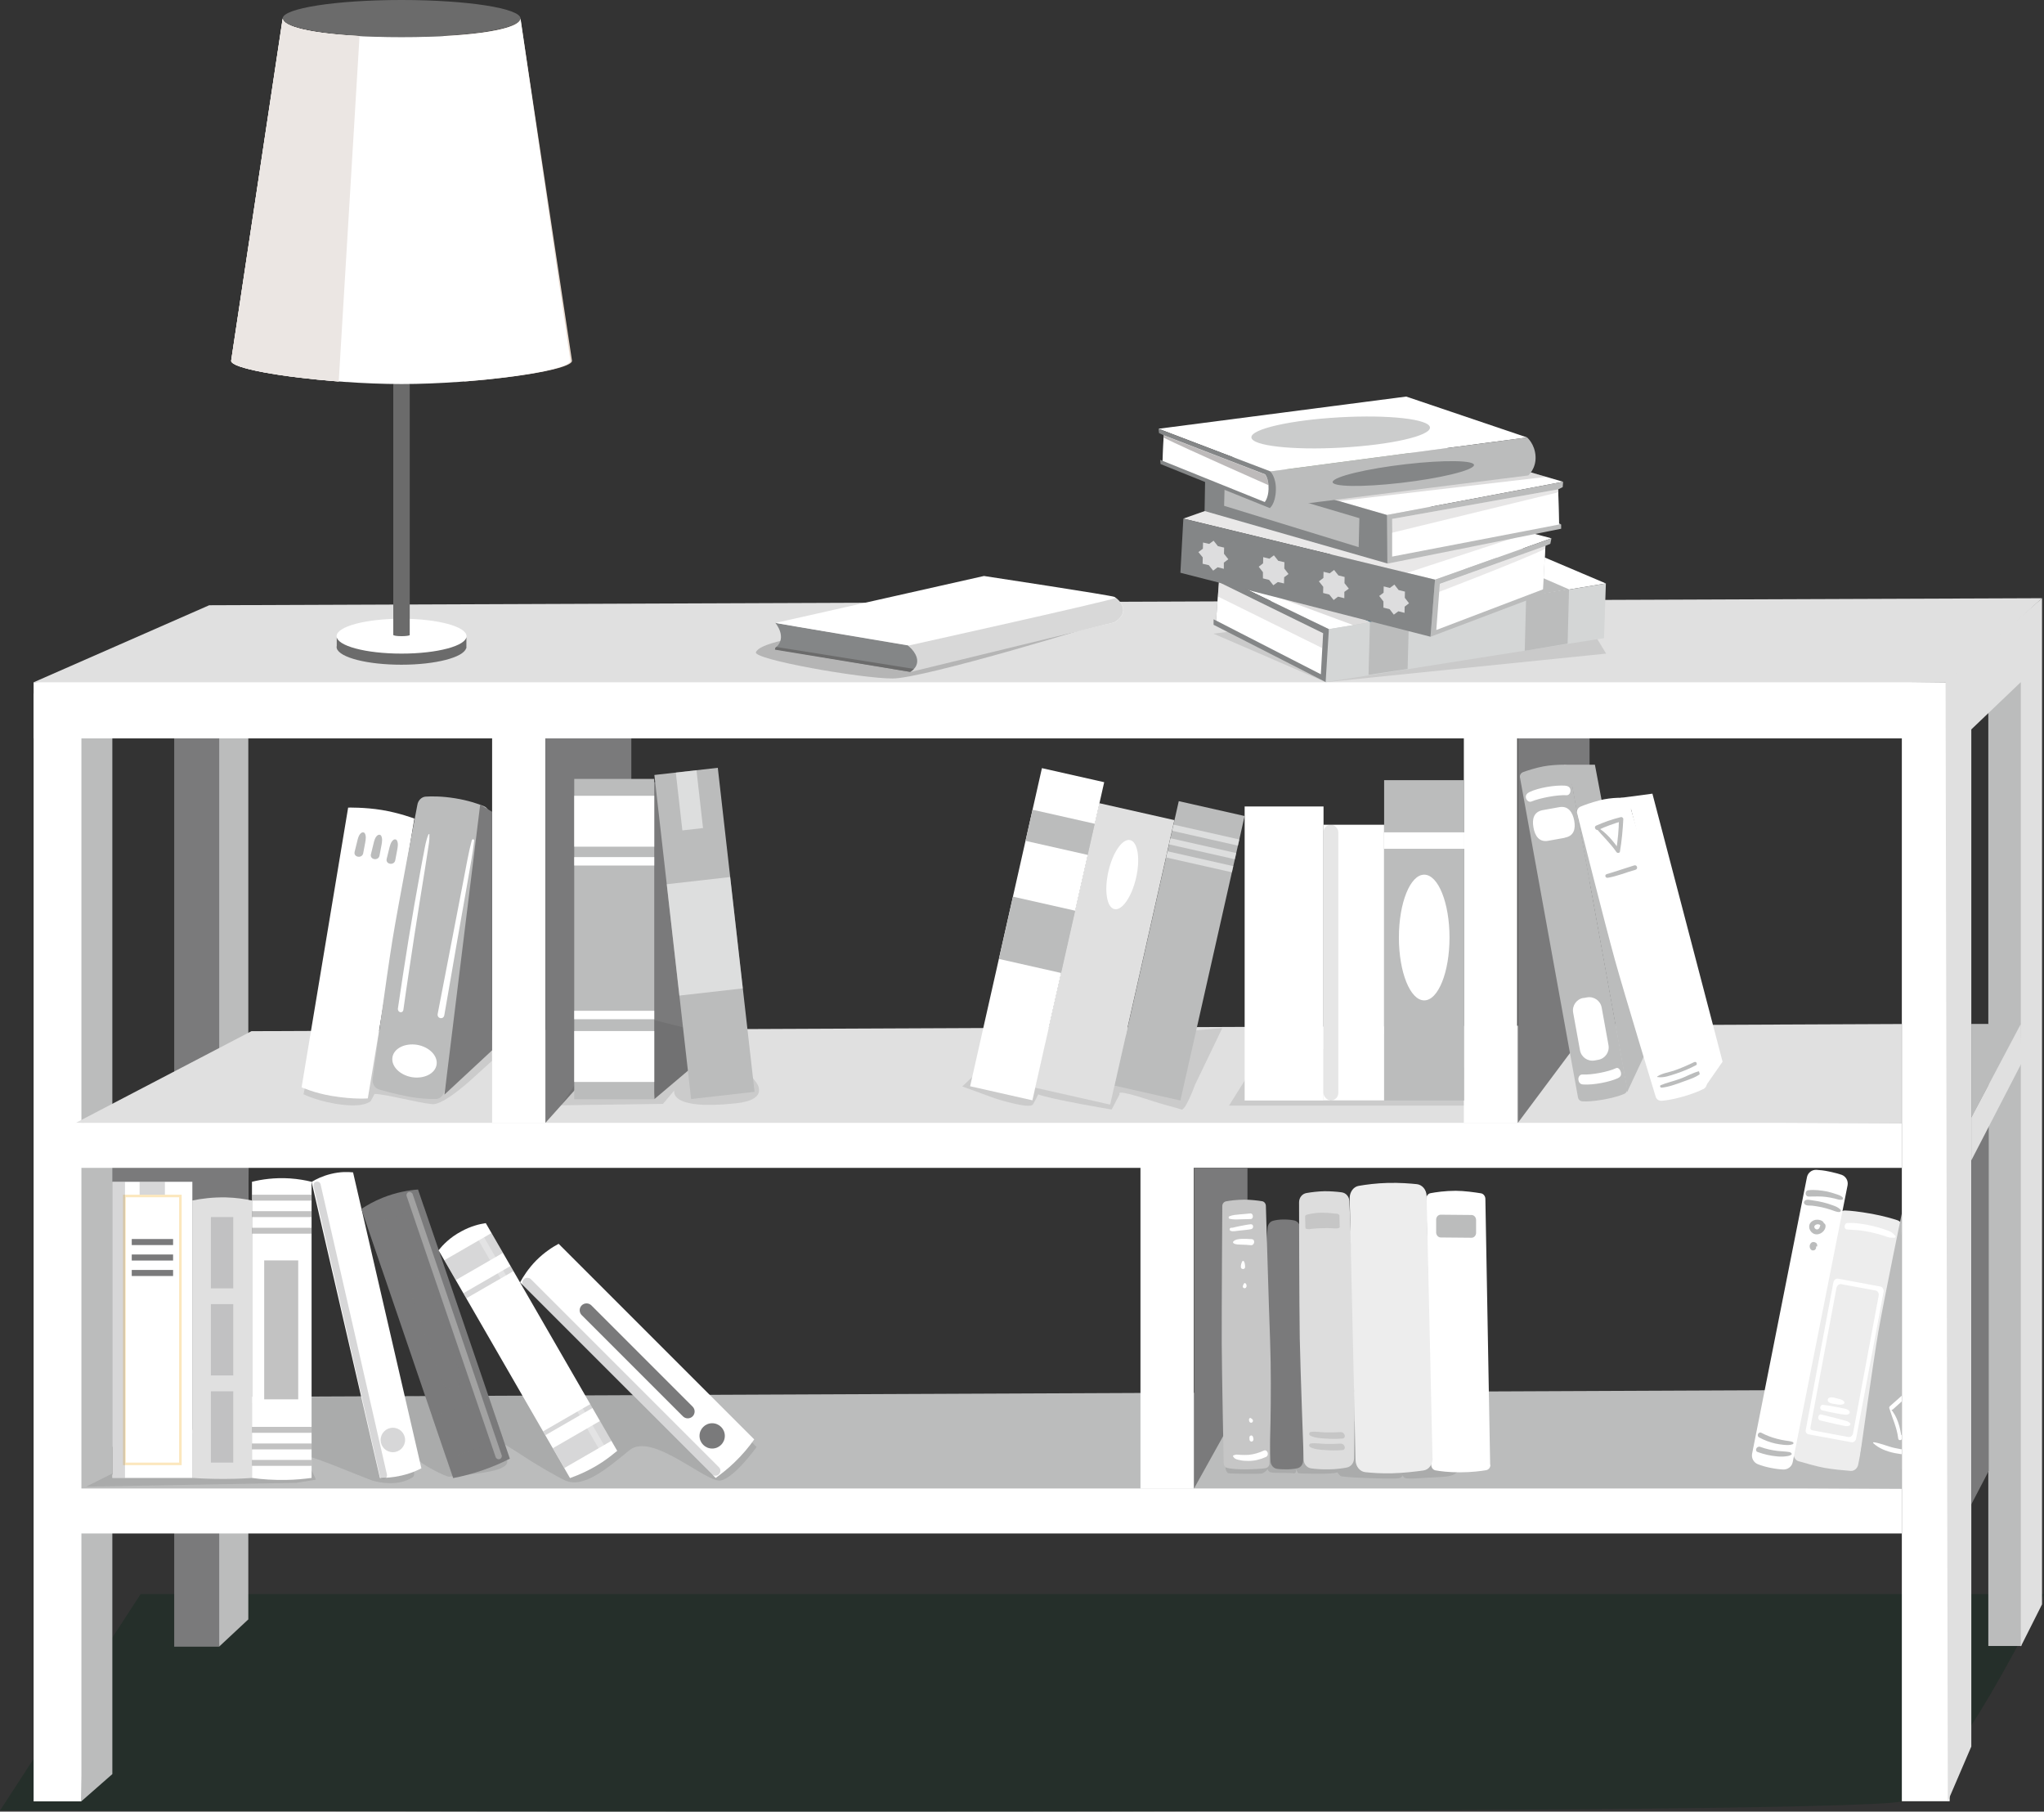 <?xml version="1.0" encoding="UTF-8"?><svg xmlns="http://www.w3.org/2000/svg" xmlns:xlink="http://www.w3.org/1999/xlink" viewBox="0 0 145.37 128.83"><rect x="0" y="0" width="145.37" height="128.83" fill="#333333" stroke="none"/><defs><style>.cls-1{opacity:.72;}.cls-2{fill:#ddd;}.cls-3{fill:#e7d9ce;}.cls-4,.cls-5{fill:#fff;}.cls-6{fill:#a7b89c;}.cls-7{fill:#ebe6e3;}.cls-8{fill:#d8d8d8;}.cls-9,.cls-10,.cls-11{fill:#7a7a7b;}.cls-9,.cls-5,.cls-12,.cls-13,.cls-14{opacity:.3;}.cls-15,.cls-16,.cls-17{opacity:.5;}.cls-18{fill:#1a556d;}.cls-5,.cls-14,.cls-17{mix-blend-mode:screen;}.cls-19{isolation:isolate;}.cls-20{fill:#e0e0e0;}.cls-21{opacity:.36;}.cls-21,.cls-22{fill:#6b6b6b;}.cls-23{fill:#2d2d2d;opacity:.12;}.cls-24{fill:#636363;}.cls-24,.cls-13,.cls-25,.cls-26,.cls-16,.cls-27,.cls-28{mix-blend-mode:multiply;}.cls-24,.cls-27{opacity:.17;}.cls-29{fill:#fc8e67;}.cls-30{opacity:.42;}.cls-30,.cls-31{fill:#848687;}.cls-32{fill:#ffeee1;}.cls-33{fill:#f6ae21;}.cls-25{opacity:.26;}.cls-25,.cls-26,.cls-16,.cls-27{fill:#7c7777;}.cls-34{clip-path:url(#clippath);}.cls-26{opacity:.18;}.cls-35{fill:none;}.cls-36{fill:#d4d6d6;}.cls-37,.cls-11{opacity:.46;}.cls-38{fill:#142b20;opacity:.45;}.cls-39{fill:#c6c6c6;}.cls-40{fill:#2f4c27;}.cls-41{fill:#bbbcbc;}.cls-42{fill:#ededed;}</style><clipPath id="clippath"><rect class="cls-35" x="120.24" y="83.19" width="15.01" height="22.66"/></clipPath></defs><g class="cls-19"><g id="Layer_2"><g id="Bibliotheque"><path class="cls-38" d="m145.37,113.36s-6.63,13.82-10.11,14.74c-4.15,1.1-135.25.64-135.25.64l9.99-15.38"/><g><g><polygon class="cls-41" points="17.66 115.16 15.59 117.09 14.32 52.03 17.66 52.03 17.66 115.16"/><rect class="cls-10" x="12.39" y="49.32" width="3.2" height="67.78"/></g><polyline class="cls-10" points="17.66 86.15 3.42 110.81 4.42 83.05 17.7 81.33"/><g><polygon class="cls-41" points="7.99 126.16 5.79 128.09 4.44 52.03 7.99 52.03 7.99 126.16"/><rect class="cls-4" x="2.39" y="49.32" width="3.4" height="78.78"/></g><rect class="cls-41" x="141.41" y="47.44" width="2.35" height="69.61"/><rect class="cls-4" x="135.25" y="49.32" width="3.4" height="78.78" transform="translate(273.91 177.41) rotate(180)"/><polyline class="cls-4" points="16.4 103.29 10.95 103.29 8.15 105.13 8.15 107.97"/><polyline class="cls-20" points="135.25 72.82 17.88 73.33 5.39 79.85 15.07 80.49 135.25 79.85"/><rect class="cls-4" x="35" y="50.52" width="3.79" height="29.33" transform="translate(73.79 130.37) rotate(-180)"/><polygon class="cls-10" points="38.79 79.85 44.9 73.02 44.9 48.85 38.79 49.85 38.79 79.85"/><rect class="cls-4" x="5.39" y="79.85" width="129.86" height="3.2"/><polyline class="cls-20" points="138.66 48.52 145.23 42.54 14.88 43.04 2.39 48.52 16.07 49.96"/><rect class="cls-4" x="104.11" y="50.52" width="3.79" height="29.33"/><polygon class="cls-10" points="107.95 79.85 113.05 73.02 113.05 48.85 107.95 49.85 107.95 79.85"/><polygon class="cls-4" points="138.66 48.52 2.39 48.52 2.39 52.51 138.66 52.51 138.66 51.54 138.66 49.74 138.66 48.52"/><polyline class="cls-41" points="135.25 98.82 17.88 99.33 6.22 105.85 15.07 106.49 135.25 105.85"/><rect class="cls-4" x="5.39" y="105.85" width="129.86" height="3.2"/><rect class="cls-4" x="81.11" y="81.94" width="3.79" height="23.92"/><polygon class="cls-10" points="84.92 105.85 88.72 99.02 88.72 83.05 84.92 83.05 84.92 105.85"/></g><g><g><path class="cls-22" d="m23.95,46.1s-.01-.05-.01-.08,0-.05.01-.08v-.6h.72c.82-.35,2.26-.59,3.89-.59s3.07.23,3.89.59h.72v.67s0,0,0,0,0,0,0,0v.09h-.02c-.19.65-2.17,1.17-4.6,1.17s-4.41-.51-4.6-1.17h0v-.02Z"/><ellipse class="cls-4" cx="28.56" cy="45.24" rx="4.62" ry="1.24"/></g><g><ellipse class="cls-22" cx="28.56" cy="1.32" rx="8.46" ry="1.32"/><path class="cls-32" d="m16.44,25.66c0,.53,3.65,1.16,7.65,1.47l1.48-24.57c-3.44-.18-5.46-.67-5.46-1.25l-3.67,24.34Z"/><path class="cls-3" d="m40.68,25.66c0,.53-3.65,1.16-7.65,1.47l-1.48-24.57c3.44-.18,5.46-.67,5.46-1.25l3.67,24.34Z"/><path class="cls-22" d="m27.97,26.69v18.45s0,.01,0,.01c0,.05.26.09.59.09s.57-.04.58-.08c0,0,0,0,0,0,0,0,0,0,0-.01v-18.45c0-.18-.22-.33-.48-.33h-.21c-.27,0-.48.15-.48.33Z"/><path class="cls-4" d="m20.1,1.32c0,.73,3.22,1.32,8.46,1.32s8.46-.59,8.46-1.32l3.55,24.34c0,.73-6.77,1.65-12.01,1.65s-12.12-.92-12.12-1.65L20.1,1.32Z"/><path class="cls-7" d="m16.44,25.66c0,.53,3.65,1.16,7.65,1.47l1.48-24.57c-3.44-.18-5.46-.67-5.46-1.25l-3.67,24.34Z"/></g></g><path class="cls-40" d="m138.66,48.52v79.57s0-79.57,0-79.57Z"/><polygon class="cls-20" points="145.23 42.54 145.23 114.09 143.72 117.09 143.72 48.51 140.2 51.87 140.2 124.2 138.53 128.09 138.37 48.51 145.23 42.54"/><polygon class="cls-10" points="140.2 72.82 141.44 72.82 141.44 104.6 140.2 106.98 140.2 72.82"/><polygon class="cls-41" points="140.2 79.47 140.2 72.82 143.72 72.82 140.2 79.47"/><polygon class="cls-20" points="140.2 79.47 143.72 72.82 143.76 75.63 140.2 82.52 140.2 79.47"/><g><path class="cls-21" d="m55.85,45.5s-1.89.36-2.09.88,7.49,1.87,9.72,1.87,15.21-3.95,14.93-3.95-2.17-.68-5.31-.58l-6.6-.19-10.66,1.97Z"/><g><path class="cls-31" d="m64.74,47.78s1.83-1.24-.14-1.88l-9.46-1.61s.88,1.03.04,1.75c-.04.04.09.1.04.14l9.51,1.6Z"/><path class="cls-4" d="m64.6,45.9s-9.43-1.58-9.45-1.6l14.83-3.34s9.16,1.39,9.29,1.49c1.41,1.05-.02,1.81-.02,1.81l-13.72,3.21s.7-.22-.93-1.55Z"/><path class="cls-22" d="m55.23,46.01l9.78,1.56c0,.1-.27.21-.27.21l-9.62-1.58c0-.09,0-.12.06-.17"/><path class="cls-8" d="m79.35,42.52c-.54.24-14.44,3.32-14.75,3.39,1.34,1.23.14,1.88.14,1.88l14.5-3.53s1.37-.72.11-1.74Z"/></g></g><polyline class="cls-10" points="46.54 78.16 49.53 75.63 46.68 55.59 45.44 55.87"/><path class="cls-23" d="m50.87,73.26l2.89,3.68s1.06,1.26-1.43,1.52c-4.85.52-4.37-.92-4.37-.92l-.81.96-7.24.1,4.4-6.62,5.22,1.32,1.34-.05Z"/><g><rect class="cls-41" x="40.84" y="55.39" width="5.69" height="22.78"/><rect class="cls-41" x="47.83" y="54.79" width="4.54" height="23.19" transform="translate(-7.16 6.06) rotate(-6.47)"/><g class="cls-17"><rect class="cls-4" x="47.85" y="62.6" width="4.54" height="7.97" transform="translate(-7.18 6.07) rotate(-6.47)"/></g><g class="cls-17"><rect class="cls-4" x="48.29" y="54.85" width="1.48" height="4.14" transform="translate(-6.1 5.88) rotate(-6.47)"/></g><rect class="cls-4" x="40.84" y="56.59" width="5.69" height="3.62"/><rect class="cls-4" x="40.84" y="73.32" width="5.69" height="3.62"/><rect class="cls-4" x="40.84" y="71.88" width="5.69" height=".6"/><rect class="cls-4" x="40.84" y="60.95" width="5.69" height=".6"/></g><path class="cls-23" d="m104.11,78.62h-16.7l1.9-3.03c2.56-.31,10.7-2.48,10.7-2.48l4.11,2.81"/><path class="cls-23" d="m86.93,73.11l-1.93,4.01s-.69,1.89-.98,1.78c-.44-.16-1.25-.33-2.23-.66-2.59-.86-2.16-.43-2.16-.43l-.57,1.09s-4.43-.74-5.22-1.08c0,0-.28.58-.38.72-.23.36-2.66-.42-2.66-.42l-2.36-.86,2.08-1.98,1.44-.91"/><g><rect class="cls-4" x="94.13" y="58.65" width="4.31" height="19.6"/><rect class="cls-41" x="98.44" y="55.48" width="5.69" height="22.78"/><rect class="cls-4" x="88.52" y="57.35" width="5.61" height="20.91"/><rect class="cls-41" x="73.52" y="65.21" width="20.74" height="4.8" transform="translate(-.53 134.56) rotate(-77.28)"/><g class="cls-15"><rect class="cls-4" x="85.53" y="57" width=".45" height="4.8" transform="translate(8.93 129.96) rotate(-77.28)"/></g><g class="cls-15"><rect class="cls-4" x="85.31" y="57.96" width=".45" height="4.8" transform="translate(7.82 130.5) rotate(-77.28)"/></g><g class="cls-15"><rect class="cls-4" x="85.1" y="58.89" width=".45" height="4.8" transform="translate(6.75 131.02) rotate(-77.28)"/></g><rect class="cls-20" x="68.2" y="65.09" width="20.74" height="5.48" transform="translate(-4.9 129.54) rotate(-77.28)"/><rect class="cls-4" x="62.18" y="64.17" width="23.19" height="4.54" transform="translate(-7.29 123.77) rotate(-77.28)"/><g class="cls-28"><rect class="cls-41" x="74.27" y="56.92" width="2.27" height="4.54" transform="translate(1.06 119.71) rotate(-77.28)"/></g><g class="cls-28"><rect class="cls-41" x="71.49" y="64.21" width="4.54" height="4.54" transform="translate(-7.33 123.79) rotate(-77.28)"/></g><path class="cls-4" d="m80.8,62.42c-.31,1.36-1,2.35-1.54,2.23-.55-.12-.74-1.32-.43-2.68.31-1.36,1-2.35,1.54-2.23.55.12.74,1.32.43,2.68Z"/><ellipse class="cls-4" cx="101.29" cy="66.67" rx="1.8" ry="4.47"/><rect class="cls-4" x="98.43" y="59.19" width="5.71" height="1.17"/><rect class="cls-23" x="94.13" y="58.65" width="1.05" height="19.6" rx=".52" ry=".52"/></g><path class="cls-23" d="m49.93,99.06l3.88,3.84s-1.54,2.16-2.54,2.38-4.88-3.47-6.49-2.16-3.31,2.78-4.63,2.14c-.68-.33-2.21-1.23-2.93-1.71-.35-.24-1.75-1.13-1.93-1.15-.23-.03-.23.35-.41.46-.23.15,1.2.66,1.2,1.06,0,.67-1.71.84-4.14,1.09-.22.02-2.02-.89-2.25-1.25-.24-.38,0-.38-.33-.17-.39.25.37,1.22-.02,1.47-1.02.65-2.37.37-2.84.23-.37-.11-4.11-1.68-4.47-1.68-.39,0,.64-.81-.24,0-.13.12.79,1.65.65,1.62l-1.38.22-14.93.27,12.59-6.34"/><g><path class="cls-20" d="m17.92,105.1c-.4.03-.8.05-1.22.06-1.07.03-2.08,0-3.02-.06v-19.73c.63-.13,1.45-.24,2.4-.22.7.02,1.32.11,1.84.22v19.73Z"/><path class="cls-4" d="m22.15,105.1c-.53.07-1.12.13-1.76.14-.93.02-1.76-.04-2.47-.14v-21.06c.68-.17,1.61-.31,2.7-.24.58.04,1.1.13,1.54.24v21.06Z"/><rect class="cls-4" x="7.99" y="84.04" width="5.69" height="21.06"/><g class="cls-14"><path class="cls-33" d="m12.74,85.14v18.87h-3.8v-18.87h3.8Zm.18-.18h-4.17v19.23h4.17v-19.23h0Z"/></g><path class="cls-4" d="m29.96,104.42c-.35.18-.82.38-1.4.51-.61.14-1.14.17-1.54.17-1.62-7.02-3.24-14.04-4.86-21.05.31-.19.77-.42,1.38-.57.65-.16,1.2-.15,1.57-.11,1.62,7.02,3.24,14.04,4.86,21.05Z"/><path class="cls-10" d="m36.26,103.73c-.54.28-1.18.56-1.9.81-.78.27-1.5.45-2.13.57-2.18-6.38-4.35-12.76-6.53-19.14.4-.26.9-.55,1.5-.79.99-.4,1.88-.54,2.53-.59,2.18,6.38,4.35,12.76,6.53,19.14Z"/><g class="cls-14"><rect class="cls-10" x="26.52" y="86.4" width="4.26" height="3.19" transform="translate(-26.87 13.96) rotate(-18.83)"/></g><g class="cls-14"><path class="cls-10" d="m32.31,98.72c-.38.13-.78-.07-.91-.45l-2.23-6.54c-.13-.38.07-.78.45-.91.38-.13.78.07.91.45l2.23,6.54c.13.38-.07.78-.45.91Z"/></g><g class="cls-14"><rect class="cls-10" x="31.14" y="99.95" width="4.26" height="3.19" transform="translate(-31 16.18) rotate(-18.83)"/></g><path class="cls-4" d="m43.9,103.17c-.31.26-.66.53-1.06.8-.83.55-1.63.9-2.3,1.14-3.12-5.4-6.24-10.8-9.35-16.2.29-.36.8-.91,1.61-1.34.69-.38,1.32-.53,1.75-.59,3.12,5.4,6.24,10.8,9.35,16.2Z"/><g class="cls-13"><rect class="cls-10" x="31.76" y="88.54" width="3.87" height="1.63" transform="translate(-40.17 28.82) rotate(-30)"/></g><g class="cls-13"><rect class="cls-10" x="32.8" y="90.96" width="3.87" height=".42" transform="translate(-40.93 29.59) rotate(-30)"/></g><g class="cls-13"><rect class="cls-10" x="38.45" y="100.79" width="3.87" height=".32" transform="translate(-45.06 33.72) rotate(-30)"/></g><g class="cls-13"><rect class="cls-10" x="39.47" y="101.9" width="3.87" height="1.63" transform="translate(-45.81 34.47) rotate(-30)"/></g><path class="cls-4" d="m53.64,102.36c-.35.5-.82,1.08-1.43,1.66-.46.44-.91.79-1.31,1.08-4.64-4.64-9.27-9.27-13.91-13.91.23-.42.59-.99,1.15-1.56.58-.58,1.16-.95,1.59-1.18,4.64,4.64,9.27,9.27,13.91,13.91Z"/><path class="cls-10" d="m49.26,100.72c-.19.19-.5.19-.69,0l-7.2-7.2c-.19-.19-.19-.5,0-.69.19-.19.5-.19.69,0l7.2,7.2c.19.19.19.5,0,.69Z"/><g class="cls-12"><rect class="cls-10" x="9.93" y="84.04" width="1.8" height=".92"/></g><rect class="cls-10" x="9.37" y="88.11" width="2.94" height=".43"/><rect class="cls-10" x="9.37" y="89.21" width="2.94" height=".43"/><rect class="cls-10" x="9.37" y="90.31" width="2.94" height=".43"/><g class="cls-13"><rect class="cls-10" x="15" y="86.55" width="1.59" height="5.07"/></g><g class="cls-13"><rect class="cls-10" x="15" y="92.74" width="1.59" height="5.07"/></g><g class="cls-13"><rect class="cls-10" x="15" y="98.94" width="1.59" height="5.07"/></g><g class="cls-37"><g class="cls-28"><rect class="cls-10" x="17.92" y="84.96" width="4.24" height=".42"/></g></g><g class="cls-28"><rect class="cls-11" x="17.92" y="86.13" width="4.24" height=".42"/></g><g class="cls-28"><rect class="cls-11" x="17.92" y="87.31" width="4.24" height=".42"/></g><g class="cls-28"><rect class="cls-11" x="17.92" y="101.47" width="4.24" height=".42"/></g><g class="cls-28"><rect class="cls-11" x="17.92" y="102.65" width="4.24" height=".42"/></g><g class="cls-28"><rect class="cls-11" x="17.92" y="103.82" width="4.24" height=".42"/></g><g class="cls-37"><g class="cls-28"><rect class="cls-10" x="18.79" y="89.63" width="2.42" height="9.88"/></g></g><g class="cls-12"><circle class="cls-10" cx="27.94" cy="102.4" r=".87"/></g><circle class="cls-10" cx="50.65" cy="102.11" r=".9"/><rect class="cls-5" x="32.08" y="84.23" width=".45" height="20.06" rx=".22" ry=".22" transform="translate(-28.7 15.48) rotate(-18.83)"/><rect class="cls-5" x="38.24" y="86" width=".45" height="18.83" rx=".22" ry=".22" transform="translate(-42.56 32.02) rotate(-30)"/><rect class="cls-9" x="43.83" y="88.1" width=".72" height="19.62" rx=".35" ry=".35" transform="translate(-56.29 59.92) rotate(-45)"/><g class="cls-13"><path class="cls-10" d="m27.33,105.17c-.14.03-.28-.05-.31-.19l-4.72-20.64c-.03-.14.05-.28.19-.31.14-.03.28.05.31.19l4.72,20.64c.03.14-.05.28-.19.31Z"/></g><g class="cls-13"><rect class="cls-10" x="7.99" y="84.04" width=".9" height="21.06"/></g></g><g><polygon class="cls-24" points="114.23 46.48 112.16 43.09 91.17 44.46 86.3 45.06 94.28 48.51 114.23 46.48"/><polygon class="cls-4" points="108.07 45.98 102.63 43.53 95.89 44.64 100.95 47.18 108.07 45.98"/></g><g><polygon class="cls-4" points="114.21 41.49 105.33 37.72 86.34 40.79 94.51 44.74 114.21 41.49"/><polygon class="cls-25" points="109.29 42.35 100.42 38.57 86.34 40.79 96.26 44.46 109.29 42.35"/><path class="cls-31" d="m86.34,40.79v.41s.35.2.35.2l-.2,2.73-.18-.09v.39s7.97,4.07,7.97,4.07c0,0,.34-.15.43-1.05.13-1.27-.2-2.71-.2-2.71l-8.17-3.95Z"/><polygon class="cls-36" points="94.51 44.74 94.28 48.51 114.08 45.38 114.21 41.49 94.51 44.74"/><polygon class="cls-41" points="100.21 43.8 97.43 44.22 97.33 47.99 100.11 47.57 100.21 43.8"/><polygon class="cls-41" points="111.59 41.91 108.54 42.42 108.44 46.28 111.49 45.77 111.59 41.91"/><polygon class="cls-18" points="100.21 43.8 97.43 44.22 88.68 40.33 91.46 39.91 100.21 43.8"/><polygon class="cls-41" points="111.59 41.91 108.54 42.42 99.79 38.62 102.84 38.11 111.59 41.91"/><polygon class="cls-4" points="86.49 44.13 93.94 47.95 94.1 45.03 86.69 41.4 86.49 44.13"/><polygon class="cls-26" points="86.62 42.42 94.04 46.09 94.1 45.03 86.69 41.4 86.62 42.42"/></g><g><polygon class="cls-4" points="84.16 36.88 93.08 33.74 110.34 38.28 102.06 41.22 84.16 36.88"/><polygon class="cls-27" points="84.16 36.88 93.08 33.74 108.8 37.88 100.06 40.74 84.16 36.88"/><polygon class="cls-41" points="110.34 38.28 110.26 38.67 109.91 38.82 109.74 41.91 109.74 41.8 109.92 41.85 109.86 42.21 101.74 45.28 102.06 41.22 110.34 38.28"/><polygon class="cls-31" points="102.06 41.22 101.74 45.28 83.95 40.73 84.16 36.88 102.06 41.22"/><g class="cls-1"><polygon class="cls-4" points="87.04 40.01 87.36 39.77 87.05 39.38 87.06 38.94 86.62 38.84 86.31 38.45 86 38.68 85.56 38.58 85.55 39.02 85.23 39.26 85.54 39.64 85.53 40.09 85.97 40.19 86.28 40.58 86.6 40.34 87.04 40.45 87.04 40.01"/><polygon class="cls-4" points="91.33 41.05 91.64 40.82 91.34 40.43 91.35 39.98 90.91 39.88 90.6 39.49 90.28 39.73 89.84 39.62 89.83 40.06 89.52 40.3 89.82 40.69 89.82 41.13 90.26 41.24 90.56 41.62 90.88 41.39 91.32 41.49 91.33 41.05"/><polygon class="cls-4" points="95.61 42.09 95.93 41.86 95.62 41.47 95.63 41.03 95.19 40.92 94.88 40.53 94.57 40.77 94.13 40.66 94.12 41.1 93.8 41.34 94.11 41.73 94.1 42.17 94.54 42.28 94.85 42.67 95.16 42.43 95.61 42.54 95.61 42.09"/><polygon class="cls-4" points="99.9 43.14 100.21 42.9 99.91 42.51 99.92 42.07 99.47 41.96 99.17 41.57 98.85 41.81 98.41 41.7 98.4 42.15 98.09 42.38 98.39 42.77 98.39 43.21 98.83 43.32 99.13 43.71 99.45 43.47 99.89 43.58 99.9 43.14"/></g><polygon class="cls-4" points="109.74 41.91 102.15 44.8 102.4 41.52 109.91 38.82 109.74 41.91"/><path class="cls-27" d="m109.9,39.02v-.2s-7.5,2.71-7.5,2.71l-.05.56s5.8-2.22,7.55-3.06Z"/></g><g><polygon class="cls-4" points="85.73 32.88 98.58 30.6 111.17 34.26 98.64 36.62 85.73 32.88"/><polygon class="cls-6" points="90.63 33.16 98.55 31.73 103.98 33.35 96.14 34.83 90.63 33.16"/><path class="cls-41" d="m111.17,34.26l-.03.38-.32.16.06,2.51v-.1s.15.09.15.09v.3s-12.35,2.48-12.35,2.48c0,0-.31-.16-.35-.99-.06-1.17.31-2.47.31-2.47l12.53-2.36Z"/><polygon class="cls-31" points="98.64 36.62 98.67 40.07 85.67 36.34 85.73 32.88 98.64 36.62"/><polygon class="cls-41" points="87.11 34.01 96.68 36.85 96.63 38.91 87.06 35.97 87.11 34.01"/><polygon class="cls-25" points="86.62 32.72 98.58 30.6 109.98 33.91 95.24 35.63 86.62 32.72"/><polygon class="cls-4" points="110.88 37.3 99.01 39.58 99.01 36.9 110.82 34.8 110.88 37.3"/><polygon class="cls-26" points="110.86 35 98.98 37.89 99.01 36.9 110.82 34.8 110.86 35"/></g><g><polygon class="cls-4" points="108.61 31.11 100.01 28.2 82.39 30.49 90.34 33.52 108.61 31.11"/><path class="cls-31" d="m82.39,30.49l.04.31.33.15-.08,1.82-.17-.07.03.3,7.77,3.13s.72-.17.68-1.13c-.05-1.14-.65-1.48-.65-1.48l-7.95-3.03Z"/><path class="cls-41" d="m90.34,33.52s.43.4.4,1.34c-.03.98-.43,1.27-.43,1.27l18.38-2.32s.56-.48.52-1.34c-.04-.89-.6-1.36-.6-1.36l-18.27,2.42Z"/><path class="cls-4" d="m82.68,32.77l7.27,2.93s.25-.28.27-.92c.02-.78-.25-1.05-.25-1.05l-7.21-2.78-.08,1.82Z"/><path class="cls-16" d="m82.75,31.12v-.16s7.21,2.78,7.21,2.78c0,0,.21.2.25.76,0,0-5.8-2.56-7.46-3.38Z"/><path class="cls-31" d="m104.83,33.09c-.1.37-2.42.93-5.2,1.25-2.77.32-4.94.28-4.85-.08.1-.37,2.42-.93,5.2-1.25,2.77-.32,4.94-.28,4.85.08Z"/><ellipse class="cls-30" cx="95.35" cy="30.76" rx="6.36" ry="1.08" transform="translate(-1.56 5.33) rotate(-3.18)"/></g><path class="cls-23" d="m34.89,74.04l-1.08-.79-10.88-2.96s-1.26,7.38-1.35,7.52c0,0,1.1.56,2.77.75s2.02-.27,2.02-.27l.27-.5c.89.03,2.99.62,4.1.73.87.09,3.1-2.04,3.1-2.04l1.15-1.04-.05-3.17"/><g><g><path class="cls-4" d="m26.16,78.11s-.99.09-2.59-.18c-1.21-.2-2.12-.61-2.12-.61l3.31-19.89s1.18-.03,2.39.17c1.23.2,2.32.61,2.32.61l-3.31,19.89Z"/><path class="cls-41" d="m27.1,59.42c.12.2.07.47.03.69-.05.25-.09.49-.14.74-.08.39-.7.29-.61-.1.06-.25.12-.49.18-.73.05-.21.11-.5.31-.63.07-.05.19-.04.24.04h0Z"/><path class="cls-41" d="m28.22,59.75c.12.2.07.47.03.69-.05.25-.09.49-.14.74-.08.39-.7.29-.61-.1.06-.25.12-.49.18-.73.05-.21.12-.5.31-.63.07-.05.19-.04.24.04h0Z"/><path class="cls-41" d="m25.94,59.25c.12.2.07.47.03.69-.05.25-.09.49-.14.74-.08.39-.7.29-.61-.1.06-.25.12-.49.18-.73.05-.21.11-.5.31-.63.07-.05.19-.04.24.04h0Z"/></g><g><path class="cls-41" d="m26.51,76.68c-.06.35.12.68.41.78.42.13,1.11.32,2.14.52.82.16,1.5.18,1.94.17.3,0,.56-.26.61-.6,0,0,1.27-6.66,1.85-9.95.42-2.35,1.33-9.51,1.33-9.51.05-.33-.1-.65-.37-.76-.42-.17-1.12-.41-2.04-.56-.92-.15-1.66-.15-2.11-.12-.29.02-.54.27-.59.6,0,0-1.38,7.19-1.77,9.6-.4,2.45-1.4,9.83-1.4,9.83Z"/><path class="cls-4" d="m27.91,75.19c-.1.63.52,1.26,1.38,1.41.87.14,1.66-.25,1.76-.89.1-.63-.52-1.26-1.38-1.41-.87-.14-1.66.25-1.76.89Z"/><g><path class="cls-29" d="m33.63,59.79c-.76,4.12-1.52,8.23-2.28,12.35l2.28-12.35Z"/><path class="cls-4" d="m33.72,59.81c-.09.81-.24,1.61-.38,2.41-.14.8-.28,1.6-.42,2.4-.28,1.6-.57,3.2-.84,4.81-.16.92-.32,1.84-.48,2.76-.06.35-.54.25-.47-.1.61-3.19,1.24-6.38,1.85-9.58.18-.91.33-1.84.57-2.74.04-.14.19-.1.18.04h0Z"/></g><g><path class="cls-29" d="m30.5,59.37c-.74,4.12-1.41,8.25-2.01,12.39l2.01-12.39Z"/><path class="cls-4" d="m30.54,59.36c.02.38-.06.78-.12,1.17-.06.41-.13.81-.19,1.22-.13.81-.26,1.62-.39,2.43-.26,1.62-.51,3.25-.75,4.87-.14.92-.27,1.83-.4,2.75-.04.3-.43.21-.39-.09.48-3.25.99-6.49,1.59-9.72.08-.44.16-.89.25-1.33.08-.44.16-.92.33-1.32.02-.04.07-.03.08.02h0Z"/></g></g></g><polyline class="cls-10" points="31.61 77.84 35 74.69 35 57.73 34.15 57.22"/><path class="cls-23" d="m103.25,102.66s.62,1.61.45,1.9-.37.45-1.52.49-2.19.19-2.34,0l-.15-.19s.22.25-.42.28-3.83-.07-3.94-.18-.22-.26-.22-.26c-.27.17-2.7.08-2.76.07s-.17-.29-.17-.29c0,0,.02.34-.17.29s-1.46,0-1.64-.07-.22-.22-.22-.22c0,0-.15.21-.37.29s-2.27.02-2.4,0-.21-.29-.21-.29v-5.49"/><g><path class="cls-10" d="m92.68,103.85c0,.27-.16.5-.4.56-.17.04-.41.07-.73.08-.33,0-.57-.01-.74-.04-.25-.04-.44-.27-.45-.55,0,0-.17-5.18-.32-8.18-.24-4.83.11-8.35.11-8.35,0-.27.16-.5.4-.56.19-.05.44-.09.75-.09.31,0,.56.03.75.07.24.05.41.28.42.55,0,0,.3,6.22.32,8.3.03,2.05-.11,8.21-.11,8.21Z"/><g><path class="cls-2" d="m96.3,103.7c0,.32-.21.6-.51.66-.31.06-.74.12-1.27.13-.54.01-.97-.03-1.27-.07-.3-.04-.53-.31-.53-.63,0,0-.24-6.45-.28-8.61-.04-2.42-.05-9.68-.05-9.68,0-.33.22-.61.53-.66.34-.06.81-.12,1.29-.13.4,0,.86.03,1.21.08.31.04.54.31.55.64,0,0,.32,7.2.36,9.6.04,2.17-.03,8.68-.03,8.68Z"/><path class="cls-39" d="m94.97,86.31s-.36-.07-.95-.07c-.58,0-.93.11-.93.11-.15,0-.28.08-.27.16l.02.79c0,.09.11.11.27.11,0,0,.34-.06.92-.07.61-.02.96.02.96.02.15,0,.3-.03.29-.12l-.02-.79c0-.09-.13-.15-.28-.15Z"/><path class="cls-39" d="m93.18,102.91c.34.17.74.19,1.11.21.39.03.78.03,1.17,0,.32-.02.19-.48-.13-.46-.36.02-.72.03-1.08.02-.34-.01-.7-.08-1.03-.03-.12.02-.16.19-.04.25h0Z"/><path class="cls-39" d="m93.18,102.09c.34.17.74.19,1.11.21.39.03.78.03,1.17,0,.32-.02.19-.48-.13-.46-.36.02-.72.03-1.08.02-.34-.01-.7-.08-1.03-.03-.12.02-.16.19-.04.25h0Z"/></g><g><path class="cls-39" d="m90.29,104.06c0,.16-.11.31-.26.34-.24.05-.82.08-1.47.09-.66,0-1.05-.05-1.27-.1-.15-.03-.26-.17-.26-.34,0,0-.13-6.36-.14-8.48-.01-2.45.04-9.8.04-9.8,0-.17.11-.31.27-.34.26-.05.7-.11,1.28-.12.45,0,.96.06,1.27.11.16.02.28.17.28.34,0,0,.21,7.19.3,9.58.14,3.95-.05,8.71-.05,8.71Z"/><path class="cls-4" d="m87.45,86.67c.24.06.49.05.73.04.25,0,.51-.02.76-.02.24,0,.21-.43-.03-.4-.25.03-.5.05-.76.07-.24.02-.48.04-.71.13-.09.04-.07.16.01.18h0Z"/><path class="cls-4" d="m87.5,87.52c.19.09.46,0,.66-.01.27-.03.55-.05.82-.1.2-.04.19-.37-.03-.35-.24.02-.48.08-.72.12-.12.02-.23.05-.34.07-.09.02-.22.07-.32.06-.11-.01-.17.15-.06.21h0Z"/><path class="cls-4" d="m87.73,88.41c.17.11.39.09.58.1.22,0,.43.02.65.04.26.03.34-.41.07-.43-.24-.02-.49-.03-.73-.02-.2.01-.44.03-.59.19-.04.04-.01.09.02.12h0Z"/><path class="cls-4" d="m87.69,103.56c.06.08.08.13.18.18.09.05.2.07.3.09.2.05.41.06.62.06.42,0,.85-.1,1.24-.28.27-.12.11-.58-.16-.45-.35.16-.71.27-1.09.3-.18.01-.36.01-.54,0-.1,0-.19-.02-.29-.02-.1,0-.14.03-.23.06-.03,0-.04.05-.02.07h0Z"/><path class="cls-4" d="m88.86,102.2c0,.1-.02.21.06.28.03.03.08.04.12.03.04-.01.07-.04.09-.08.04-.08,0-.18-.02-.26-.02-.06-.08-.1-.13-.09-.05,0-.11.05-.12.11h0Z"/><path class="cls-4" d="m88.83,100.98s0,.02,0,.02c0-.02,0-.04,0-.06,0,.05,0,.1.02.14.01.03.03.06.07.08.04.02.08.02.12,0,.06-.04.1-.14.05-.2-.01-.02-.03-.04-.05-.06-.03-.02-.05-.03-.08-.04.02.01.04.03.06.04,0,0-.01-.01-.02-.02-.03-.04-.08-.06-.12-.03-.04.02-.06.08-.05.12h0Z"/><path class="cls-4" d="m88.35,89.7c-.07.12-.1.26-.1.4,0,.18.29.2.3.01,0-.14-.01-.29-.08-.41-.02-.04-.09-.05-.12,0h0Z"/><path class="cls-4" d="m88.51,91.24s-.04.04-.05.07c.02-.02.03-.03.05-.05-.07.02-.1.14-.12.2-.01.05.02.12.07.14.04.02.12.01.15-.03.04-.06.06-.11.04-.18-.01-.06-.03-.11-.09-.13.02.01.04.02.05.04-.02-.03-.03-.05-.07-.06,0,0-.02,0-.03,0h0Z"/></g></g><g><polygon class="cls-41" points="113.43 54.38 111.23 54.38 111.81 55.87 115.66 77.13 115.72 77.67 117.23 74.44 113.43 54.38"/><g><path class="cls-41" d="m115.72,77.42c.03.15-.06.31-.21.37-.26.11-.72.27-1.45.4-.75.13-1.23.15-1.5.13-.17,0-.3-.12-.33-.27l-4.13-22.77c-.03-.16.07-.32.24-.38.33-.12.9-.3,1.43-.4.43-.08.91-.11,1.26-.12.08,0,.15,0,.22,0,.18,0,.32.11.35.27l4.13,22.77Z"/><path class="cls-4" d="m111.42,56.55c-.65-.04-1.88.19-2.51.45-.17.07-.36-.09-.39-.28-.03-.19.1-.32.27-.4.62-.3,1.8-.5,2.51-.45.18.01.36.09.39.28.03.19-.08.41-.27.4Z"/><path class="cls-4" d="m111.28,59.58l-1.17.21c-.64.12-.95-.35-1.05-.95-.11-.6.02-1.11.66-1.23l1.17-.21c.64-.12.96.36,1.07.96.11.6-.03,1.1-.68,1.21Z"/><path class="cls-4" d="m115.07,76.67c-.58.27-1.74.5-2.47.45-.19-.01-.3-.11-.34-.31-.04-.2.09-.41.28-.4.65.04,1.85-.19,2.39-.45.17-.08.31.12.35.31.04.2-.04.32-.22.4Z"/><path class="cls-4" d="m113.01,70.91h.26c.5,0,.9.4.9.9v2.71c0,.5-.4.9-.9.9h-.26c-.5,0-.9-.4-.9-.9v-2.72c0-.5.4-.9.9-.9Z" transform="translate(-11.24 21.37) rotate(-10.28)"/></g><path class="cls-4" d="m121.37,76.96c.05.19-.04.39-.22.48-.3.15-.82.37-1.55.57-.69.19-1.16.25-1.43.27-.19.01-.37-.11-.42-.3,0,0-2.22-7.28-2.9-9.73-.72-2.59-2.68-10.4-2.68-10.4-.06-.2.05-.41.24-.49.26-.11.69-.27,1.37-.45.75-.2,1.97-.25,2.02-.05,0,0,1.87,6.5,3.1,10.46,1.42,4.58,2.65,10.36,2.46,9.63Z"/><g><path class="cls-4" d="m113.52,58.83c.6.49,1.12,1.06,1.56,1.69.12-.75.2-1.51.22-2.27-.58.15-1.15.35-1.69.6l-.08-.03Z"/><path class="cls-41" d="m113.48,58.86c.49.59,1.04,1.09,1.48,1.73.06.09.23.09.25-.03.13-.76.2-1.53.24-2.31,0-.1-.1-.17-.19-.14-.6.15-1.17.35-1.74.6-.2.09-.03.39.17.3.53-.25,1.08-.44,1.64-.61-.06-.05-.13-.1-.19-.14-.01.75-.08,1.49-.2,2.23.08-.01.17-.02.25-.03-.44-.63-.97-1.29-1.65-1.67-.05-.03-.1.04-.06.08h0Z"/></g><g><path class="cls-4" d="m114.23,62.31c.56-.11,1.51-.46,2.06-.62l-2.06.62Z"/><path class="cls-41" d="m114.35,62.42c.67-.11,1.32-.39,1.97-.57.2-.06.11-.37-.09-.31-.66.2-1.3.43-1.96.62-.17.05-.1.29.07.26h0Z"/></g><g><path class="cls-4" d="m118.15,77.25c.96-.24,1.9-.58,2.79-1.02l-2.79,1.02Z"/><path class="cls-41" d="m118.15,77.35c.53-.05,1.06-.25,1.55-.43.44-.16.95-.31,1.3-.62.07-.06,0-.15-.08-.14-.51.1-.98.4-1.47.57-.44.16-.91.26-1.34.44-.08.04-.04.18.05.17h0Z"/></g><g><path class="cls-4" d="m117.88,76.56c.93-.18,1.83-.5,2.67-.93l-2.67.93Z"/><path class="cls-41" d="m117.88,76.59c.44.08.91-.11,1.32-.24.49-.16.97-.36,1.42-.6.15-.08.02-.29-.13-.22-.48.23-.95.44-1.45.61-.39.13-.83.18-1.17.41-.02.01-.02.04,0,.05h0Z"/></g><polygon class="cls-4" points="117.52 56.44 122.51 75.5 121.16 77.44 116.01 57.58 115.25 56.74 117.52 56.44"/></g><g><g><path class="cls-4" d="m106,104.16c0,.2-.13.36-.31.39-.36.06-1.02.15-1.87.15-.82,0-1.4-.08-1.73-.14-.17-.03-.29-.19-.3-.38l-.35-18.94c0-.19.12-.36.3-.39.37-.07,1.04-.17,1.79-.17.59,0,1.38.11,1.8.18.17.03.3.19.31.38l.34,18.93Z"/><path class="cls-41" d="m104.66,88.02l-2.19-.02c-.18,0-.33-.16-.33-.36v-.89c-.01-.2.14-.37.32-.37l2.19.02c.18,0,.33.16.33.36v.89c.01.2-.14.37-.32.37Z"/><path class="cls-4" d="m102.46,89.4c.34.07.71,0,1.05,0,.35,0,.71.02,1.06.05.33.03.37-.46.03-.49-.36-.03-.73-.04-1.09-.03-.35,0-.74-.01-1.07.12-.14.06-.15.3.02.33h0Z"/><path class="cls-4" d="m102.52,90.2c.1.12.33.12.48.11.2-.02.37-.04.56-.04.37,0,.73.02,1.1.05.3.03.38-.48.08-.5-.38-.03-.77-.04-1.16-.02-.18,0-.36.02-.55.04-.17.02-.4.04-.53.17-.06.06-.06.15.02.2h0Z"/><path class="cls-4" d="m102.62,103.11c-.04.06-.08.12-.1.2-.02.08,0,.17.01.24.06.24.42.17.4-.08,0-.04,0-.08,0-.11,0-.02,0-.03,0-.05,0,0,0-.06,0-.03,0-.08-.02-.16-.09-.2-.06-.04-.16-.03-.21.04h0Z"/><path class="cls-4" d="m103.51,103.11c-.07.2-.02.48.1.63.11.13.33.04.35-.12.02-.11-.01-.21-.05-.31-.04-.09-.08-.19-.15-.25-.07-.06-.21-.07-.25.05h0Z"/><path class="cls-4" d="m104.54,103.14c-.09.07-.14.19-.14.31,0,.12.05.22.13.3.09.1.26.09.34-.02.09-.11.08-.26-.02-.36-.02-.03.01.01.01.02,0,0-.01-.02-.01-.02,0,0,0-.02-.02-.02-.02-.03.01.04,0,.01,0,0,0-.02,0-.03,0,0,0-.04,0,0,0,.04,0,0,0,0,0-.01-.02-.11,0-.03,0-.07-.04-.13-.1-.16-.06-.03-.13-.03-.18,0h0Z"/></g><path class="cls-42" d="m101.89,103.7c0,.44-.27.82-.66.87-.57.08-1.42.18-2.24.2-.72.02-1.41-.03-1.89-.08-.38-.04-.68-.4-.69-.84l-.42-18.65c0-.43.27-.81.64-.87.51-.09,1.27-.19,2.08-.21.86-.02,1.59.04,2.07.09.38.05.67.4.68.83l.42,18.64Z"/></g><g class="cls-34"><g><g><path class="cls-42" d="m130.7,86.55c.05-.28.28-.48.52-.47.36.01.96.07,1.92.24.85.16,1.46.34,1.82.46.23.08.37.35.32.63,0,0-1.07,6.07-1.45,8.09-.4,2.16-1.67,8.63-1.67,8.63-.05.29-.29.49-.54.47-.49-.04-1.29-.11-1.88-.22-.54-.1-1.34-.33-1.83-.47-.24-.07-.39-.35-.34-.63,0,0,1.04-6.04,1.47-8.37.52-2.8,1.65-8.36,1.65-8.36Z"/><path class="cls-4" d="m128.76,101.5l1.85-9.91c.03-.18.19-.3.34-.27l2.44.45c.16.03.26.2.22.38l-1.82,9.77c-.03.18-.19.3-.34.27l-2.56-.48c-.06-.01-.16-.07-.13-.21Zm-.18.49l3.09.57c.16.03.31-.09.34-.27l1.95-10.42c.03-.18-.07-.35-.22-.38l-3.01-.56c-.16-.03-.31.09-.34.27l-1.97,10.52c-.02.11.05.24.16.26Z"/></g><path class="cls-4" d="m134.8,87.89c-.11-.11-.19-.22-.33-.29-.14-.07-.29-.12-.43-.17-.28-.1-.57-.18-.86-.25-.58-.13-1.21-.24-1.8-.21-.23.01-.26.44-.03.46.29.03.58.03.86.06.29.03.57.08.85.14.28.06.56.14.84.22.13.04.26.09.38.13.16.05.29.03.45.04.07,0,.12-.09.06-.14h0Z"/><path class="cls-4" d="m131.59,101.23c-.1-.14-.27-.18-.42-.22-.18-.05-.36-.1-.55-.15-.36-.09-.73-.18-1.09-.27-.23-.06-.31.36-.08.42.36.08.71.17,1.07.25.17.04.35.08.52.11.15.03.34.09.5,0,.05-.03.09-.1.05-.16h0Z"/><path class="cls-4" d="m131.55,100.4c-.06-.15-.19-.18-.32-.22-.17-.04-.35-.07-.53-.11-.34-.07-.69-.12-1.04-.17-.22-.03-.29.33-.07.39.34.08.68.16,1.03.22.17.03.33.06.5.08.14.02.3.04.41-.08.02-.03.03-.08.02-.11h0Z"/><path class="cls-4" d="m131.15,99.67c-.12-.15-.31-.18-.48-.22-.19-.04-.39-.13-.58-.05-.11.05-.14.21-.05.29.15.14.37.14.56.17.17.03.37.07.53-.03.05-.03.06-.12.03-.16h0Z"/></g><g><path class="cls-4" d="m124.61,103.38c-.06.31.11.62.4.74.23.09.54.19.9.26.39.08.69.11.92.12.32.01.61-.21.67-.53l3.9-19.68c.06-.32-.12-.64-.43-.75-.21-.07-.5-.15-.88-.23-.38-.08-.68-.11-.9-.12-.33-.02-.62.21-.68.53l-3.9,19.66Z"/><path class="cls-41" d="m131.08,85.19c-.11-.16-.33-.22-.51-.28-.21-.07-.41-.13-.63-.18-.42-.08-.89-.14-1.32-.09-.29.03-.26.46.03.45.42,0,.82-.03,1.24.03.2.03.4.06.59.11.18.04.36.13.54.08.05-.01.07-.09.04-.13h0Z"/><path class="cls-41" d="m130.89,86.02c-.15-.17-.38-.25-.58-.32-.22-.08-.44-.15-.66-.2-.23-.06-.46-.1-.69-.13-.18-.02-.51-.13-.63.05-.04.06-.05.11-.01.17.1.18.39.13.57.15.22.03.45.06.67.11.22.05.44.11.65.18.2.06.4.17.61.16.08,0,.14-.11.08-.17h0Z"/><path class="cls-41" d="m129.71,87.15c.11-.39-.46-.48-.71-.37-.19.08-.34.24-.33.46,0,.18.1.35.25.45.33.23.81-.02.9-.39.02-.09.03-.21-.05-.28-.06-.06-.15-.06-.22-.02-.14.1-.08.35-.27.42-.16.06-.34-.17-.19-.29.13-.11.34-.09.42.06.06.1.2.05.22-.04h0Z"/><path class="cls-41" d="m129.24,88.65s0-.05,0-.08c-.01.03-.03.05-.04.08.04-.03.05-.07.04-.12,0-.02-.02-.05-.03-.07,0,.02.01.04.02.05,0-.12-.16-.19-.26-.19-.12,0-.21.09-.25.2-.03.1-.02.21.04.3.05.07.11.11.2.1.09,0,.16-.06.19-.14.07-.16-.14-.32-.26-.18,0,0,.01-.01.02-.01-.05.02-.05.03,0,0,.03,0,.06.01.08.02-.03-.01.04.03,0,0,.02.01,0,.02,0,0,0,0,0,0,0,0,0,0,0,.01,0,0,0,0,0-.03,0,0,0,.02,0,0,0,0,0-.02,0,.02,0,0,0-.02-.01.03,0,0,0,0,0,0-.01,0,0,0,0,0,.01,0h-.01s0,0,.01,0c0,0-.02,0,0,0,0,0,.02,0,.02,0-.04,0,.03,0,.02,0-.02,0,.03,0,.02,0,.02,0,.04,0,.06,0-.02,0-.04,0-.06-.01.03.01,0,0,.01.01.03.02.07.03.1.02-.03,0-.06-.01-.09-.02,0,0,0,0,0,.01.03.06.11.06.13,0h0Z"/><path class="cls-41" d="m127.51,102.55c-.17-.07-.35-.08-.54-.11-.19-.03-.39-.07-.58-.12-.39-.1-.76-.24-1.12-.43-.21-.11-.37.22-.16.33.37.2.77.35,1.18.44.2.04.4.07.6.09.2.01.41.03.61-.05.06-.02.08-.12,0-.15h0Z"/><path class="cls-41" d="m127.42,103.37c-.05-.13-.27-.12-.38-.14-.2-.02-.41-.03-.61-.05-.42-.05-.84-.14-1.24-.29-.25-.09-.43.28-.18.37.45.16.92.27,1.4.31.23.02.46.02.69-.02.04,0,.37-.07.33-.18h0Z"/></g><g><path class="cls-41" d="m137.38,104.16c-.04.26-.26.44-.5.44-.44,0-1.19-.05-2.17-.22-1.08-.19-1.72-.37-2.07-.5-.23-.08-.36-.33-.32-.58,0,0,.9-6.46,1.27-8.6.4-2.3,1.82-9.17,1.82-9.17.05-.26.27-.45.52-.44.47.02,1.26.07,2.1.22.84.15,1.64.37,2.1.51.24.07.39.33.34.59,0,0-1.07,6.93-1.47,9.24-.37,2.13-1.62,8.51-1.62,8.51Z"/><path class="cls-4" d="m133.23,102.63c.79.74,2.2.86,3.22.83.21,0,.21-.34,0-.33-.58.01-1.14-.03-1.7-.16-.5-.11-.97-.33-1.48-.41-.04,0-.08.04-.04.07h0Z"/><path class="cls-4" d="m134.37,100.15c.22.73.54,1.36.63,2.14.01.11.13.16.22.09.34-.29.69-.59,1.03-.88.15-.13.46-.31.52-.52.06-.24-.14-.62-.2-.83-.14-.47-.28-.95-.42-1.42-.03-.11-.16-.14-.24-.06-.5.44-1,.89-1.5,1.33-.15.13.07.35.22.22.5-.45,1-.9,1.49-1.34-.08-.02-.16-.04-.24-.06.1.34.2.69.31,1.03.08.27.28.66.26.94.08.16.02.28-.18.35-.14.12-.27.24-.41.36-.27.24-.54.48-.82.72.07.02.14.04.21.06-.1-.74-.3-1.58-.83-2.13-.02-.02-.06,0-.05.03h0Z"/><path class="cls-4" d="m136.17,86.44c.62.16,1.27.22,1.89.36.55.13,1.09.37,1.65.41.09,0,.11-.12.04-.16-.5-.34-1.16-.45-1.74-.57-.6-.13-1.22-.24-1.83-.2-.09,0-.12.14-.02.16h0Z"/><path class="cls-4" d="m136,87.28c.55.22,1.17.3,1.74.46.58.16,1.15.37,1.71.6.16.06.27-.21.11-.27-1.06-.45-2.39-.98-3.56-.85-.04,0-.04.05,0,.06h0Z"/></g></g></g></g></g></svg>